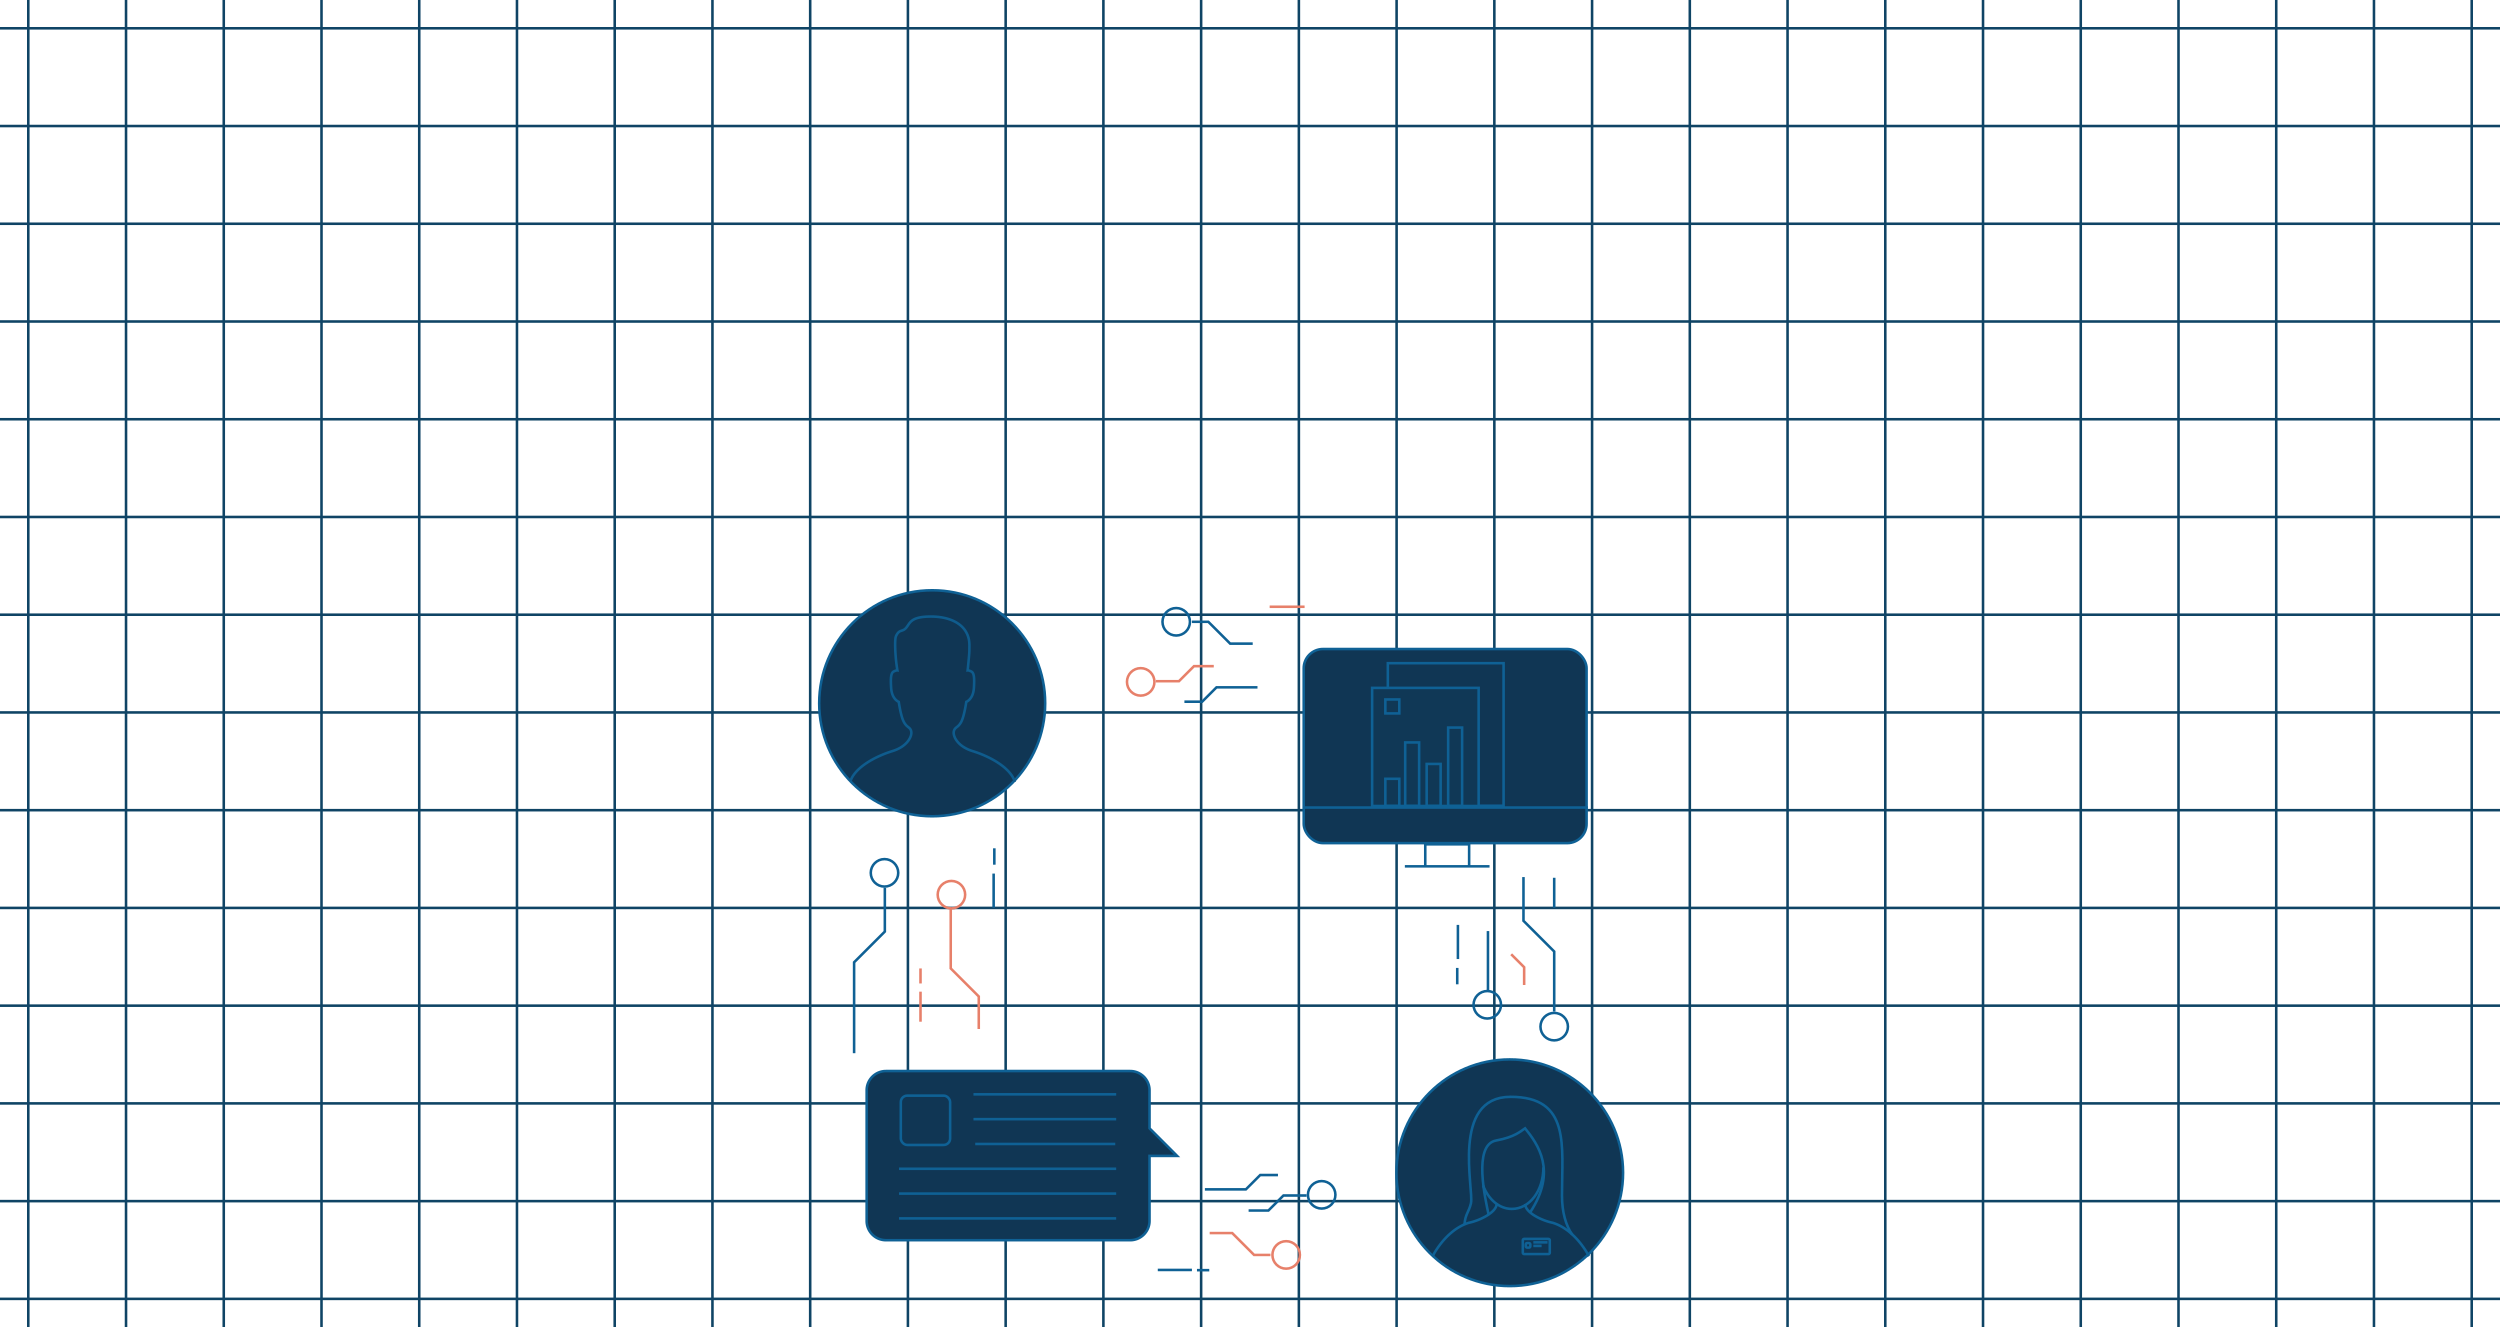 <svg width="972" height="516" fill="none" xmlns="http://www.w3.org/2000/svg"><path d="M10.999 0v516M48.999 0v516M86.999 0v516M124.999 0v516M162.999 0v516M200.999 0v516M238.999 0v516M276.999 0v516M314.999 0v516M352.999 0v516M390.999 0v516M428.999 0v516M466.999 0v516M504.999 0v516M542.999 0v516M580.999 0v516M618.999 0v516M656.999 0v516M694.999 0v516M732.999 0v516M770.999 0v516M808.999 0v516M846.999 0v516M884.999 0v516M922.999 0v516M960.999 0v516M0 505h972M0 467h972M0 429h972M0 391h972M0 353h972M0 315h972M0 277h972M0 239h972M0 201h972M0 163h972M0 125h972M0 87h972M0 49h972M0 11h972" stroke="#0F4465" stroke-miterlimit="10"/><circle cx="362.433" cy="273.433" r="43.933" fill="#103654" stroke="#0F6195"/><path d="M394.568 303.981a9.44 9.44 0 0 0-.916-2.036c-2.835-4.619-9.69-8.127-15.52-9.922-5.83-1.797-7.699-5.795-7.286-7.656.414-1.861 1.693-1.282 2.989-3.937 1.105-2.262 1.856-7.547 1.856-7.547s2.658-.962 2.954-5.323c.295-4.364 0-5.968-1.005-6.481-1.005-.513-1.418-.449-1.418-.449s.656-6.206.661-7.506c.005-1.647.142-3.263-.283-4.94-1.533-6.029-7.886-8.595-15.26-8.468-7.374.129-7.488 2.566-9.019 4.363-1.531 1.795-2.553.384-3.914 3.143-.823 1.668-.03 9.559-.03 9.559.248 2.185.525 3.849.525 3.849s-.414-.064-1.419.449c-1.003.513-1.3 2.117-1.003 6.481.294 4.361 2.953 5.323 2.953 5.323s.751 5.285 1.857 7.547c1.295 2.655 2.575 2.076 2.989 3.937.413 1.861-1.458 5.859-7.288 7.656-5.83 1.795-12.684 5.303-15.52 9.922a9.074 9.074 0 0 0-.776 1.631" stroke="#0F5C8D"/><path d="M449.348 264.85h9.027l5.841-5.841h7.7" stroke="#E7806A"/><path d="M463.42 241.751h6.372l8.496 8.496h8.762" stroke="#0F6195"/><path d="M507.228 235.91h-13.275M498.417 235.91h-4.779" stroke="#E7806A"/><rect x="506.882" y="252.34" width="109.982" height="75.466" rx="7.5" fill="#103654" stroke="#0F6195"/><path d="M506.647 313.969h110.717" stroke="#0F6195"/><circle cx="457.313" cy="241.751" r="5.341" stroke="#0F6195"/><circle cx="443.507" cy="265.116" r="5.341" stroke="#E7806A"/><path d="M592.326 341.014v16.992l11.948 11.948v23.365M578.52 361.988v23.099" stroke="#0F6195"/><path d="M587.547 371.016l5.044 5.044v6.903" stroke="#E7806A"/><path d="M566.837 359.599v13.275M566.572 376.326v6.372M604.274 341.278v11.683" stroke="#0F6195"/><circle cx="578.254" cy="390.662" r="5.341" stroke="#0F6195"/><circle cx="604.273" cy="399.159" r="5.341" stroke="#0F6195"/><path stroke="#0F6195" d="M554.142 328.275h17.055v8.558h-17.055zM546.208 336.833h32.923M488.909 267.24h-15.931l-5.576 5.575h-6.903M508.026 464.815h-9.027l-5.842 5.841h-7.699"/><path d="M493.954 487.914h-6.372l-8.497-8.496h-8.761" stroke="#E7806A"/><path d="M450.145 493.755h13.275M465.38 493.84h4.779" stroke="#0F6195"/><path d="M447.439 449.409h-.5v25.281c0 4.143-3.357 7.5-7.5 7.5h-94.981a7.499 7.499 0 0 1-7.5-7.5v-50.766a7.5 7.5 0 0 1 7.5-7.5h94.981a7.5 7.5 0 0 1 7.5 7.5v14.775l.147.147 10.563 10.563h-10.21z" fill="#103654" stroke="#0F6195"/><circle cx="500.06" cy="487.914" r="5.341" transform="rotate(-180 500.06 487.914)" stroke="#E7806A"/><circle cx="513.867" cy="464.549" r="5.341" transform="rotate(-180 513.867 464.549)" stroke="#0F6195"/><path d="M344.025 345.2v16.992l-11.948 11.948v35.344" stroke="#0F6195"/><path d="M369.646 353.431v23.099l10.898 10.898v12.657" stroke="#E7806A"/><path d="M386.328 352.919v-13.275M386.594 336.192v-6.372" stroke="#0F6195"/><path d="M357.892 397.239v-11.683M357.892 382.371v-5.841" stroke="#E7806A"/><circle cx="369.912" cy="347.854" r="5.341" transform="rotate(-180 369.912 347.854)" stroke="#E7806A"/><circle cx="343.892" cy="339.359" r="5.341" transform="rotate(-180 343.892 339.359)" stroke="#0F6195"/><path d="M468.465 462.425h15.931l5.575-5.575h6.904" stroke="#0F6195"/><rect x="350.233" y="425.981" width="19.178" height="19.178" rx="2.5" stroke="#0F6195"/><path d="M378.481 425.481h55.491M378.481 435.128h55.491M379.171 444.776h54.436M349.54 454.423h84.431M349.54 464.07h84.431M349.54 473.717h84.431M539.588 257.845h45.007v55.435h-45.007z" stroke="#0F6195"/><path fill="#103856" stroke="#0F6195" d="M533.48 267.452h41.419v45.917H533.48z"/><path stroke="#0F6195" d="M538.622 302.8h5.427v10.569h-5.427zM546.335 288.661h5.427v24.708h-5.427zM554.69 297.016h5.427v16.353h-5.427zM563.045 282.876h5.427v30.493h-5.427zM538.622 271.95h5.427v5.427h-5.427z"/><circle cx="586.99" cy="455.969" r="44.059" fill="#103654" stroke="#0F6195"/><path d="M557.117 488.455a9.188 9.188 0 0 1 .778-1.635c2.844-4.633 7.365-9.612 13.211-11.412 3.877-.75 10.81-3.951 10.81-7.418m35.733 20.465a9.188 9.188 0 0 0-.778-1.635c-2.844-4.633-7.365-9.612-13.211-11.412-3.877-.75-10.669-3.837-10.669-7.304" stroke="#0F6195"/><rect x="592.064" y="481.692" width="10.49" height="5.894" rx=".5" stroke="#0F6195"/><path d="M596.16 483.03h5.515M596.16 484.409h3.218" stroke="#0F6195"/><rect x="593.229" y="483.309" width="1.758" height="1.758" rx=".5" stroke="#0F6195"/><path d="M600.067 453.847c0 9.175-5.359 16.183-12.273 16.183-4.881 0-9.109-3.706-11.175-9.113" stroke="#0F6195"/><path d="M578.786 472.324c-1.204-5.779-6.26-27.207 2.889-28.892 7.32-1.349 9.583-3.629 11.268-4.752 4.896 6.099 12.639 16.545 1.974 32.681m-25.521 4.815c.241-4.093 1.686-4.815 2.507-8.313 1.231-5.241-7.945-41.412 15.409-41.412s19.984 19.021 19.984 38.282c0 6.626 1.5 11.727 3.993 15.295" stroke="#0F6195"/></svg>